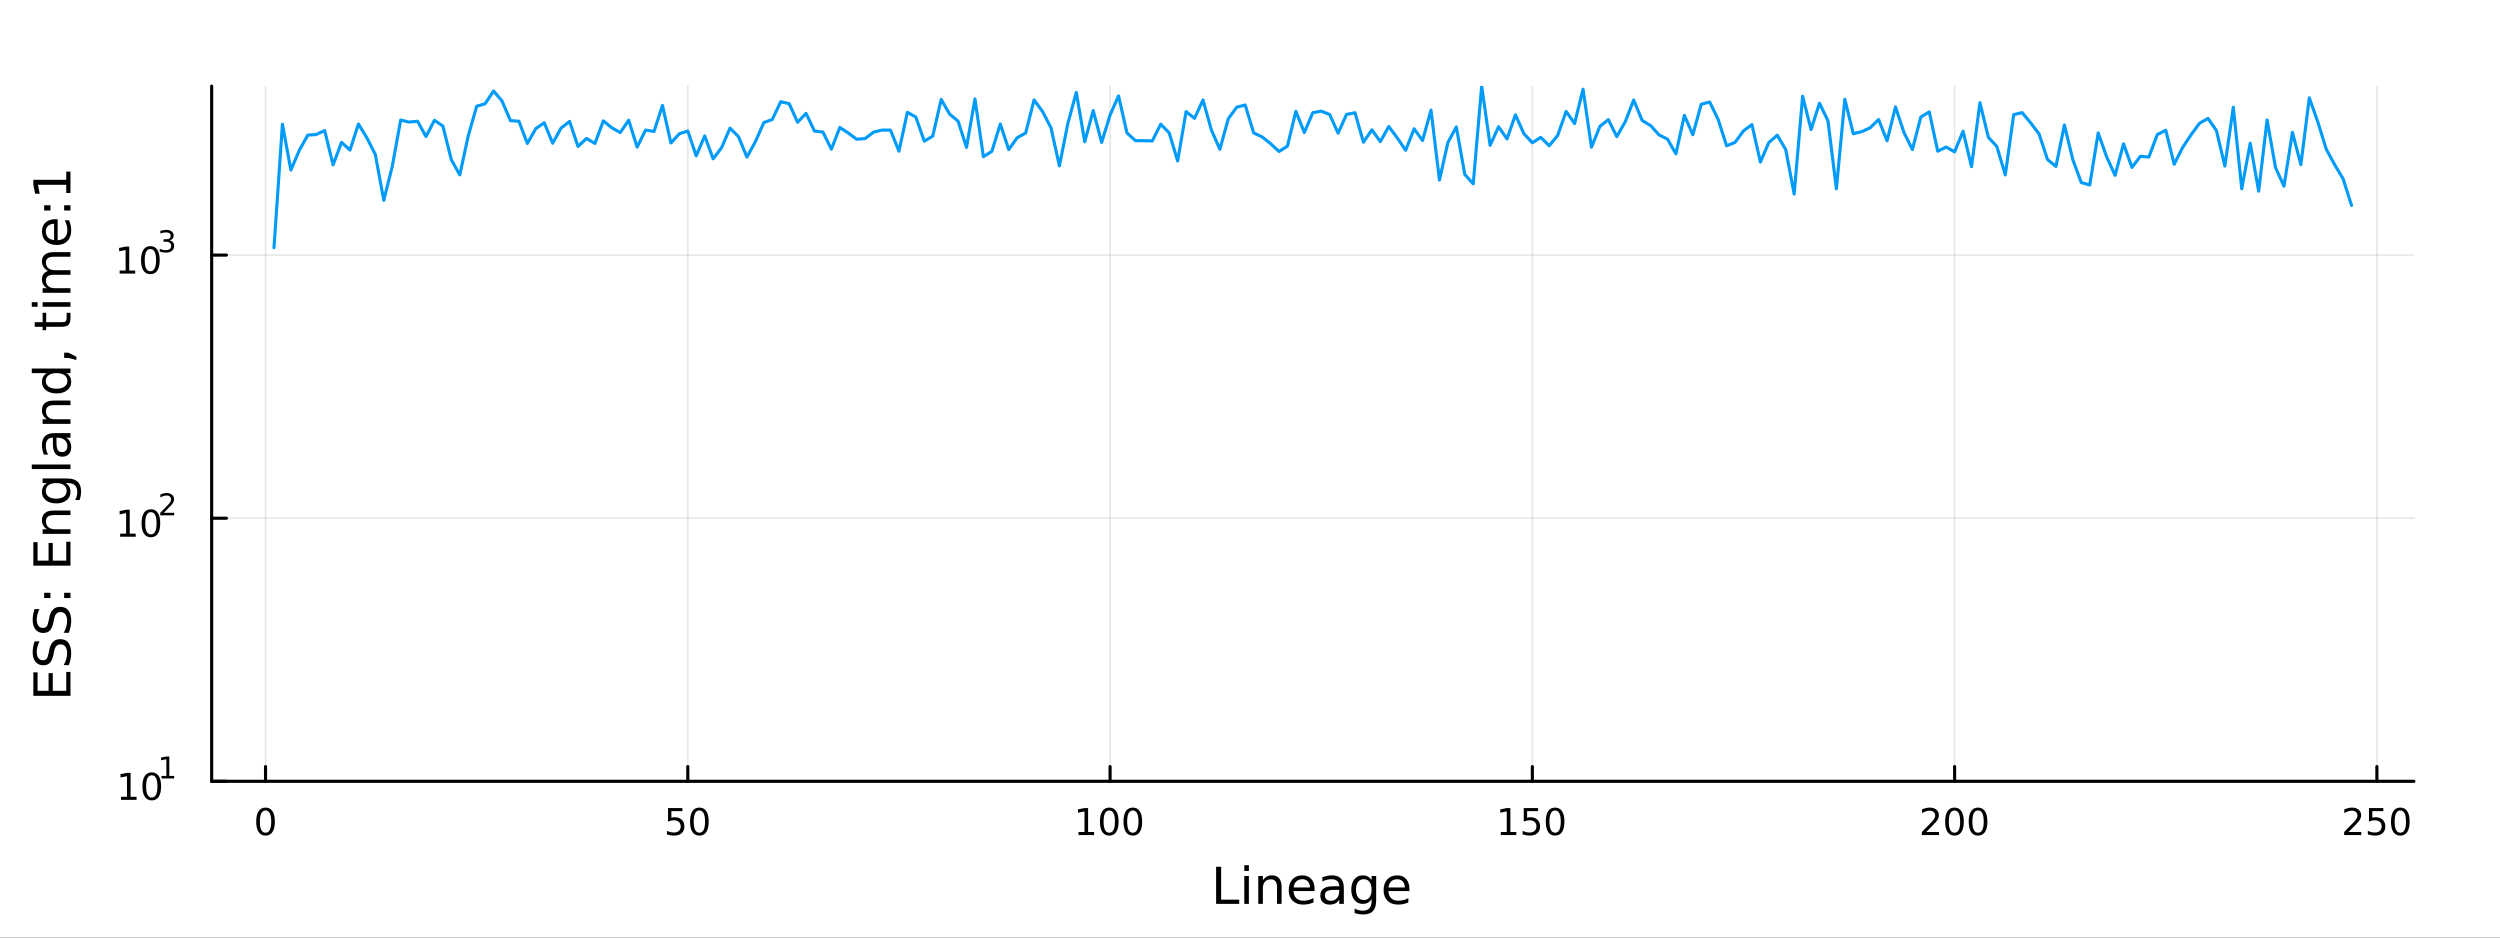 <?xml version="1.0" encoding="utf-8"?>
<svg xmlns="http://www.w3.org/2000/svg" xmlns:xlink="http://www.w3.org/1999/xlink" width="800" height="300" viewBox="0 0 3200 1200">
<rect x="0" y="0" width="3200" height="1200" fill="#333333" stroke="none"/>
<defs>
  <clipPath id="clip870">
    <rect x="0" y="0" width="3200" height="1200"/>
  </clipPath>
</defs>
<path clip-path="url(#clip870)" d="
M0 1200 L3200 1200 L3200 0 L0 0  Z
  " fill="#ffffff" fill-rule="evenodd" fill-opacity="1"/>
<defs>
  <clipPath id="clip871">
    <rect x="640" y="0" width="2241" height="1200"/>
  </clipPath>
</defs>
<path clip-path="url(#clip870)" d="
M270.918 1000.1 L3089.76 1000.1 L3089.76 110.236 L270.918 110.236  Z
  " fill="#ffffff" fill-rule="evenodd" fill-opacity="1"/>
<defs>
  <clipPath id="clip872">
    <rect x="270" y="110" width="2820" height="891"/>
  </clipPath>
</defs>
<polyline clip-path="url(#clip872)" style="stroke:#000000; stroke-linecap:round; stroke-linejoin:round; stroke-width:2; stroke-opacity:0.1; fill:none" points="
  339.886,1000.1 339.886,110.236 
  "/>
<polyline clip-path="url(#clip872)" style="stroke:#000000; stroke-linecap:round; stroke-linejoin:round; stroke-width:2; stroke-opacity:0.1; fill:none" points="
  880.392,1000.1 880.392,110.236 
  "/>
<polyline clip-path="url(#clip872)" style="stroke:#000000; stroke-linecap:round; stroke-linejoin:round; stroke-width:2; stroke-opacity:0.1; fill:none" points="
  1420.9,1000.1 1420.9,110.236 
  "/>
<polyline clip-path="url(#clip872)" style="stroke:#000000; stroke-linecap:round; stroke-linejoin:round; stroke-width:2; stroke-opacity:0.1; fill:none" points="
  1961.4,1000.1 1961.4,110.236 
  "/>
<polyline clip-path="url(#clip872)" style="stroke:#000000; stroke-linecap:round; stroke-linejoin:round; stroke-width:2; stroke-opacity:0.1; fill:none" points="
  2501.91,1000.1 2501.91,110.236 
  "/>
<polyline clip-path="url(#clip872)" style="stroke:#000000; stroke-linecap:round; stroke-linejoin:round; stroke-width:2; stroke-opacity:0.1; fill:none" points="
  3042.42,1000.1 3042.42,110.236 
  "/>
<polyline clip-path="url(#clip870)" style="stroke:#000000; stroke-linecap:round; stroke-linejoin:round; stroke-width:4; stroke-opacity:1; fill:none" points="
  270.918,1000.1 3089.76,1000.1 
  "/>
<polyline clip-path="url(#clip870)" style="stroke:#000000; stroke-linecap:round; stroke-linejoin:round; stroke-width:4; stroke-opacity:1; fill:none" points="
  339.886,1000.1 339.886,981.2 
  "/>
<polyline clip-path="url(#clip870)" style="stroke:#000000; stroke-linecap:round; stroke-linejoin:round; stroke-width:4; stroke-opacity:1; fill:none" points="
  880.392,1000.1 880.392,981.2 
  "/>
<polyline clip-path="url(#clip870)" style="stroke:#000000; stroke-linecap:round; stroke-linejoin:round; stroke-width:4; stroke-opacity:1; fill:none" points="
  1420.9,1000.1 1420.9,981.2 
  "/>
<polyline clip-path="url(#clip870)" style="stroke:#000000; stroke-linecap:round; stroke-linejoin:round; stroke-width:4; stroke-opacity:1; fill:none" points="
  1961.4,1000.1 1961.4,981.2 
  "/>
<polyline clip-path="url(#clip870)" style="stroke:#000000; stroke-linecap:round; stroke-linejoin:round; stroke-width:4; stroke-opacity:1; fill:none" points="
  2501.91,1000.1 2501.91,981.2 
  "/>
<polyline clip-path="url(#clip870)" style="stroke:#000000; stroke-linecap:round; stroke-linejoin:round; stroke-width:4; stroke-opacity:1; fill:none" points="
  3042.42,1000.1 3042.42,981.2 
  "/>
<path clip-path="url(#clip870)" d="M339.886 1037.42 Q336.275 1037.42 334.446 1040.98 Q332.641 1044.52 332.641 1051.65 Q332.641 1058.76 334.446 1062.32 Q336.275 1065.87 339.886 1065.87 Q343.52 1065.87 345.326 1062.32 Q347.155 1058.76 347.155 1051.65 Q347.155 1044.52 345.326 1040.98 Q343.52 1037.42 339.886 1037.42 M339.886 1033.71 Q345.696 1033.71 348.752 1038.32 Q351.831 1042.9 351.831 1051.65 Q351.831 1060.38 348.752 1064.99 Q345.696 1069.57 339.886 1069.57 Q334.076 1069.57 330.997 1064.99 Q327.942 1060.38 327.942 1051.65 Q327.942 1042.9 330.997 1038.32 Q334.076 1033.71 339.886 1033.71 Z" fill="#000000" fill-rule="evenodd" fill-opacity="1" /><path clip-path="url(#clip870)" d="M855.091 1034.34 L873.448 1034.34 L873.448 1038.27 L859.374 1038.27 L859.374 1046.75 Q860.392 1046.4 861.411 1046.24 Q862.429 1046.05 863.448 1046.05 Q869.235 1046.05 872.614 1049.22 Q875.994 1052.39 875.994 1057.81 Q875.994 1063.39 872.522 1066.49 Q869.05 1069.57 862.73 1069.57 Q860.554 1069.57 858.286 1069.2 Q856.04 1068.83 853.633 1068.09 L853.633 1063.39 Q855.716 1064.52 857.938 1065.08 Q860.161 1065.63 862.638 1065.63 Q866.642 1065.63 868.98 1063.53 Q871.318 1061.42 871.318 1057.81 Q871.318 1054.2 868.98 1052.09 Q866.642 1049.99 862.638 1049.99 Q860.763 1049.99 858.888 1050.4 Q857.036 1050.82 855.091 1051.7 L855.091 1034.34 Z" fill="#000000" fill-rule="evenodd" fill-opacity="1" /><path clip-path="url(#clip870)" d="M895.207 1037.42 Q891.596 1037.42 889.767 1040.98 Q887.961 1044.52 887.961 1051.65 Q887.961 1058.76 889.767 1062.32 Q891.596 1065.87 895.207 1065.87 Q898.841 1065.87 900.647 1062.32 Q902.475 1058.76 902.475 1051.65 Q902.475 1044.52 900.647 1040.98 Q898.841 1037.42 895.207 1037.42 M895.207 1033.71 Q901.017 1033.71 904.072 1038.32 Q907.151 1042.9 907.151 1051.65 Q907.151 1060.38 904.072 1064.99 Q901.017 1069.57 895.207 1069.57 Q889.397 1069.57 886.318 1064.99 Q883.262 1060.38 883.262 1051.65 Q883.262 1042.9 886.318 1038.32 Q889.397 1033.71 895.207 1033.71 Z" fill="#000000" fill-rule="evenodd" fill-opacity="1" /><path clip-path="url(#clip870)" d="M1380.5 1064.96 L1388.14 1064.96 L1388.14 1038.6 L1379.83 1040.26 L1379.83 1036 L1388.1 1034.34 L1392.77 1034.34 L1392.77 1064.96 L1400.41 1064.96 L1400.41 1068.9 L1380.5 1068.9 L1380.5 1064.96 Z" fill="#000000" fill-rule="evenodd" fill-opacity="1" /><path clip-path="url(#clip870)" d="M1419.86 1037.42 Q1416.25 1037.42 1414.42 1040.98 Q1412.61 1044.52 1412.61 1051.65 Q1412.61 1058.76 1414.42 1062.32 Q1416.25 1065.87 1419.86 1065.87 Q1423.49 1065.87 1425.3 1062.32 Q1427.12 1058.76 1427.12 1051.65 Q1427.12 1044.52 1425.3 1040.98 Q1423.49 1037.42 1419.86 1037.42 M1419.86 1033.71 Q1425.67 1033.71 1428.72 1038.32 Q1431.8 1042.9 1431.8 1051.65 Q1431.8 1060.38 1428.72 1064.99 Q1425.67 1069.57 1419.86 1069.57 Q1414.05 1069.57 1410.97 1064.99 Q1407.91 1060.38 1407.91 1051.65 Q1407.91 1042.9 1410.97 1038.32 Q1414.05 1033.71 1419.86 1033.71 Z" fill="#000000" fill-rule="evenodd" fill-opacity="1" /><path clip-path="url(#clip870)" d="M1450.02 1037.42 Q1446.41 1037.42 1444.58 1040.98 Q1442.77 1044.52 1442.77 1051.65 Q1442.77 1058.76 1444.58 1062.32 Q1446.41 1065.87 1450.02 1065.87 Q1453.65 1065.87 1455.46 1062.32 Q1457.29 1058.76 1457.29 1051.65 Q1457.29 1044.52 1455.46 1040.98 Q1453.65 1037.42 1450.02 1037.42 M1450.02 1033.71 Q1455.83 1033.71 1458.88 1038.32 Q1461.96 1042.9 1461.96 1051.65 Q1461.96 1060.38 1458.88 1064.99 Q1455.83 1069.57 1450.02 1069.57 Q1444.21 1069.57 1441.13 1064.99 Q1438.07 1060.38 1438.07 1051.65 Q1438.07 1042.9 1441.13 1038.32 Q1444.21 1033.71 1450.02 1033.71 Z" fill="#000000" fill-rule="evenodd" fill-opacity="1" /><path clip-path="url(#clip870)" d="M1921.01 1064.96 L1928.65 1064.96 L1928.65 1038.6 L1920.34 1040.26 L1920.34 1036 L1928.6 1034.34 L1933.28 1034.34 L1933.28 1064.96 L1940.92 1064.96 L1940.92 1068.9 L1921.01 1068.9 L1921.01 1064.96 Z" fill="#000000" fill-rule="evenodd" fill-opacity="1" /><path clip-path="url(#clip870)" d="M1950.41 1034.34 L1968.76 1034.34 L1968.76 1038.27 L1954.69 1038.27 L1954.69 1046.75 Q1955.71 1046.4 1956.73 1046.24 Q1957.75 1046.05 1958.76 1046.05 Q1964.55 1046.05 1967.93 1049.22 Q1971.31 1052.39 1971.31 1057.81 Q1971.31 1063.39 1967.84 1066.49 Q1964.37 1069.57 1958.05 1069.57 Q1955.87 1069.57 1953.6 1069.2 Q1951.36 1068.83 1948.95 1068.09 L1948.95 1063.39 Q1951.03 1064.52 1953.26 1065.08 Q1955.48 1065.63 1957.95 1065.63 Q1961.96 1065.63 1964.3 1063.53 Q1966.64 1061.42 1966.64 1057.81 Q1966.64 1054.2 1964.3 1052.09 Q1961.96 1049.99 1957.95 1049.99 Q1956.08 1049.99 1954.2 1050.4 Q1952.35 1050.82 1950.41 1051.7 L1950.41 1034.34 Z" fill="#000000" fill-rule="evenodd" fill-opacity="1" /><path clip-path="url(#clip870)" d="M1990.52 1037.42 Q1986.91 1037.42 1985.08 1040.98 Q1983.28 1044.52 1983.28 1051.65 Q1983.28 1058.76 1985.08 1062.32 Q1986.91 1065.87 1990.52 1065.87 Q1994.16 1065.87 1995.96 1062.32 Q1997.79 1058.76 1997.79 1051.65 Q1997.79 1044.52 1995.96 1040.98 Q1994.16 1037.42 1990.52 1037.42 M1990.52 1033.71 Q1996.33 1033.71 1999.39 1038.32 Q2002.47 1042.9 2002.47 1051.65 Q2002.47 1060.38 1999.39 1064.99 Q1996.33 1069.57 1990.52 1069.57 Q1984.71 1069.57 1981.64 1064.99 Q1978.58 1060.38 1978.58 1051.65 Q1978.58 1042.9 1981.64 1038.32 Q1984.71 1033.71 1990.52 1033.71 Z" fill="#000000" fill-rule="evenodd" fill-opacity="1" /><path clip-path="url(#clip870)" d="M2465.6 1064.96 L2481.92 1064.96 L2481.92 1068.9 L2459.98 1068.9 L2459.98 1064.96 Q2462.64 1062.21 2467.22 1057.58 Q2471.83 1052.93 2473.01 1051.58 Q2475.25 1049.06 2476.13 1047.32 Q2477.04 1045.56 2477.04 1043.87 Q2477.04 1041.12 2475.09 1039.38 Q2473.17 1037.65 2470.07 1037.65 Q2467.87 1037.65 2465.42 1038.41 Q2462.99 1039.18 2460.21 1040.73 L2460.21 1036 Q2463.03 1034.87 2465.49 1034.29 Q2467.94 1033.71 2469.98 1033.71 Q2475.35 1033.71 2478.54 1036.4 Q2481.74 1039.08 2481.74 1043.57 Q2481.74 1045.7 2480.93 1047.62 Q2480.14 1049.52 2478.03 1052.12 Q2477.45 1052.79 2474.35 1056 Q2471.25 1059.2 2465.6 1064.96 Z" fill="#000000" fill-rule="evenodd" fill-opacity="1" /><path clip-path="url(#clip870)" d="M2501.74 1037.42 Q2498.12 1037.42 2496.3 1040.98 Q2494.49 1044.52 2494.49 1051.65 Q2494.49 1058.76 2496.3 1062.32 Q2498.12 1065.87 2501.74 1065.87 Q2505.37 1065.87 2507.18 1062.32 Q2509 1058.76 2509 1051.65 Q2509 1044.52 2507.18 1040.98 Q2505.37 1037.42 2501.74 1037.42 M2501.74 1033.71 Q2507.55 1033.71 2510.6 1038.32 Q2513.68 1042.9 2513.68 1051.65 Q2513.68 1060.38 2510.6 1064.99 Q2507.55 1069.57 2501.74 1069.57 Q2495.93 1069.57 2492.85 1064.99 Q2489.79 1060.38 2489.79 1051.65 Q2489.79 1042.9 2492.85 1038.32 Q2495.93 1033.71 2501.74 1033.71 Z" fill="#000000" fill-rule="evenodd" fill-opacity="1" /><path clip-path="url(#clip870)" d="M2531.9 1037.42 Q2528.29 1037.42 2526.46 1040.98 Q2524.65 1044.52 2524.65 1051.65 Q2524.65 1058.76 2526.46 1062.32 Q2528.29 1065.87 2531.9 1065.87 Q2535.53 1065.87 2537.34 1062.32 Q2539.17 1058.76 2539.17 1051.65 Q2539.17 1044.52 2537.34 1040.98 Q2535.53 1037.42 2531.9 1037.42 M2531.9 1033.71 Q2537.71 1033.71 2540.76 1038.32 Q2543.84 1042.9 2543.84 1051.65 Q2543.84 1060.38 2540.76 1064.99 Q2537.71 1069.57 2531.9 1069.57 Q2526.09 1069.57 2523.01 1064.99 Q2519.95 1060.38 2519.95 1051.65 Q2519.95 1042.9 2523.01 1038.32 Q2526.09 1033.71 2531.9 1033.71 Z" fill="#000000" fill-rule="evenodd" fill-opacity="1" /><path clip-path="url(#clip870)" d="M3006.11 1064.96 L3022.43 1064.96 L3022.43 1068.9 L3000.48 1068.9 L3000.48 1064.96 Q3003.14 1062.21 3007.73 1057.58 Q3012.33 1052.93 3013.52 1051.58 Q3015.76 1049.06 3016.64 1047.32 Q3017.54 1045.56 3017.54 1043.87 Q3017.54 1041.12 3015.6 1039.38 Q3013.68 1037.65 3010.58 1037.65 Q3008.38 1037.65 3005.92 1038.41 Q3003.49 1039.18 3000.71 1040.73 L3000.71 1036 Q3003.54 1034.87 3005.99 1034.29 Q3008.45 1033.71 3010.48 1033.71 Q3015.85 1033.71 3019.05 1036.4 Q3022.24 1039.08 3022.24 1043.57 Q3022.24 1045.7 3021.43 1047.62 Q3020.64 1049.52 3018.54 1052.12 Q3017.96 1052.79 3014.86 1056 Q3011.76 1059.2 3006.11 1064.96 Z" fill="#000000" fill-rule="evenodd" fill-opacity="1" /><path clip-path="url(#clip870)" d="M3032.29 1034.34 L3050.64 1034.34 L3050.64 1038.27 L3036.57 1038.27 L3036.57 1046.75 Q3037.59 1046.4 3038.61 1046.24 Q3039.63 1046.05 3040.64 1046.05 Q3046.43 1046.05 3049.81 1049.22 Q3053.19 1052.39 3053.19 1057.81 Q3053.19 1063.39 3049.72 1066.49 Q3046.25 1069.57 3039.93 1069.57 Q3037.75 1069.57 3035.48 1069.2 Q3033.24 1068.83 3030.83 1068.09 L3030.83 1063.39 Q3032.91 1064.52 3035.14 1065.08 Q3037.36 1065.63 3039.83 1065.63 Q3043.84 1065.63 3046.18 1063.53 Q3048.51 1061.42 3048.51 1057.81 Q3048.51 1054.2 3046.18 1052.09 Q3043.84 1049.99 3039.83 1049.99 Q3037.96 1049.99 3036.08 1050.4 Q3034.23 1050.82 3032.29 1051.7 L3032.29 1034.34 Z" fill="#000000" fill-rule="evenodd" fill-opacity="1" /><path clip-path="url(#clip870)" d="M3072.4 1037.42 Q3068.79 1037.42 3066.96 1040.98 Q3065.16 1044.52 3065.16 1051.65 Q3065.16 1058.76 3066.96 1062.32 Q3068.79 1065.87 3072.4 1065.87 Q3076.04 1065.87 3077.84 1062.32 Q3079.67 1058.76 3079.67 1051.65 Q3079.67 1044.52 3077.84 1040.98 Q3076.04 1037.42 3072.4 1037.42 M3072.4 1033.71 Q3078.21 1033.71 3081.27 1038.32 Q3084.35 1042.9 3084.35 1051.65 Q3084.35 1060.38 3081.27 1064.99 Q3078.21 1069.57 3072.4 1069.57 Q3066.59 1069.57 3063.51 1064.99 Q3060.46 1060.38 3060.46 1051.65 Q3060.46 1042.9 3063.51 1038.32 Q3066.59 1033.71 3072.4 1033.71 Z" fill="#000000" fill-rule="evenodd" fill-opacity="1" /><path clip-path="url(#clip870)" d="M1556.64 1109.44 L1563.07 1109.44 L1563.07 1151.55 L1586.21 1151.55 L1586.21 1156.96 L1556.64 1156.96 L1556.64 1109.44 Z" fill="#000000" fill-rule="evenodd" fill-opacity="1" /><path clip-path="url(#clip870)" d="M1592.7 1121.31 L1598.56 1121.31 L1598.56 1156.96 L1592.7 1156.96 L1592.7 1121.31 M1592.7 1107.44 L1598.56 1107.44 L1598.56 1114.85 L1592.7 1114.85 L1592.7 1107.44 Z" fill="#000000" fill-rule="evenodd" fill-opacity="1" /><path clip-path="url(#clip870)" d="M1640.44 1135.45 L1640.44 1156.96 L1634.59 1156.96 L1634.59 1135.64 Q1634.59 1130.58 1632.61 1128.06 Q1630.64 1125.55 1626.69 1125.55 Q1621.95 1125.55 1619.21 1128.57 Q1616.48 1131.59 1616.48 1136.81 L1616.48 1156.96 L1610.59 1156.96 L1610.59 1121.31 L1616.48 1121.31 L1616.48 1126.85 Q1618.58 1123.64 1621.41 1122.05 Q1624.27 1120.45 1628 1120.45 Q1634.14 1120.45 1637.29 1124.27 Q1640.44 1128.06 1640.44 1135.45 Z" fill="#000000" fill-rule="evenodd" fill-opacity="1" /><path clip-path="url(#clip870)" d="M1682.62 1137.67 L1682.62 1140.54 L1655.69 1140.54 Q1656.07 1146.59 1659.32 1149.77 Q1662.6 1152.92 1668.42 1152.92 Q1671.79 1152.92 1674.95 1152.09 Q1678.13 1151.26 1681.25 1149.61 L1681.25 1155.15 Q1678.1 1156.48 1674.79 1157.18 Q1671.48 1157.88 1668.07 1157.88 Q1659.54 1157.88 1654.54 1152.92 Q1649.58 1147.95 1649.58 1139.49 Q1649.58 1130.74 1654.29 1125.61 Q1659.03 1120.45 1667.05 1120.45 Q1674.25 1120.45 1678.42 1125.1 Q1682.62 1129.72 1682.62 1137.67 M1676.76 1135.95 Q1676.7 1131.15 1674.05 1128.28 Q1671.44 1125.42 1667.12 1125.42 Q1662.21 1125.42 1659.25 1128.19 Q1656.33 1130.96 1655.88 1135.99 L1676.76 1135.95 Z" fill="#000000" fill-rule="evenodd" fill-opacity="1" /><path clip-path="url(#clip870)" d="M1708.43 1139.04 Q1701.33 1139.04 1698.59 1140.67 Q1695.86 1142.29 1695.86 1146.2 Q1695.86 1149.32 1697.89 1151.17 Q1699.96 1152.98 1703.5 1152.98 Q1708.37 1152.98 1711.29 1149.55 Q1714.25 1146.08 1714.25 1140.35 L1714.25 1139.04 L1708.43 1139.04 M1720.11 1136.62 L1720.11 1156.96 L1714.25 1156.96 L1714.25 1151.55 Q1712.25 1154.8 1709.26 1156.36 Q1706.27 1157.88 1701.94 1157.88 Q1696.46 1157.88 1693.22 1154.83 Q1690 1151.74 1690 1146.59 Q1690 1140.57 1694.01 1137.51 Q1698.05 1134.46 1706.04 1134.46 L1714.25 1134.46 L1714.25 1133.89 Q1714.25 1129.84 1711.58 1127.65 Q1708.94 1125.42 1704.13 1125.42 Q1701.08 1125.42 1698.18 1126.15 Q1695.28 1126.88 1692.61 1128.35 L1692.61 1122.94 Q1695.83 1121.7 1698.85 1121.09 Q1701.87 1120.45 1704.74 1120.45 Q1712.47 1120.45 1716.29 1124.46 Q1720.11 1128.48 1720.11 1136.62 Z" fill="#000000" fill-rule="evenodd" fill-opacity="1" /><path clip-path="url(#clip870)" d="M1755.63 1138.72 Q1755.63 1132.36 1752.99 1128.86 Q1750.38 1125.36 1745.64 1125.36 Q1740.93 1125.36 1738.28 1128.86 Q1735.67 1132.36 1735.67 1138.72 Q1735.67 1145.06 1738.28 1148.56 Q1740.93 1152.06 1745.64 1152.06 Q1750.38 1152.06 1752.99 1148.56 Q1755.63 1145.06 1755.63 1138.72 M1761.49 1152.54 Q1761.49 1161.64 1757.45 1166.06 Q1753.4 1170.52 1745.06 1170.52 Q1741.98 1170.52 1739.24 1170.04 Q1736.5 1169.6 1733.92 1168.64 L1733.92 1162.95 Q1736.5 1164.35 1739.02 1165.01 Q1741.53 1165.68 1744.14 1165.68 Q1749.9 1165.68 1752.77 1162.66 Q1755.63 1159.67 1755.63 1153.59 L1755.63 1150.69 Q1753.82 1153.84 1750.98 1155.4 Q1748.15 1156.96 1744.2 1156.96 Q1737.65 1156.96 1733.64 1151.96 Q1729.63 1146.97 1729.63 1138.72 Q1729.63 1130.45 1733.64 1125.45 Q1737.65 1120.45 1744.2 1120.45 Q1748.15 1120.45 1750.98 1122.01 Q1753.82 1123.57 1755.63 1126.72 L1755.63 1121.31 L1761.49 1121.31 L1761.49 1152.54 Z" fill="#000000" fill-rule="evenodd" fill-opacity="1" /><path clip-path="url(#clip870)" d="M1804.04 1137.67 L1804.04 1140.54 L1777.12 1140.54 Q1777.5 1146.59 1780.74 1149.77 Q1784.02 1152.92 1789.85 1152.92 Q1793.22 1152.92 1796.37 1152.09 Q1799.55 1151.26 1802.67 1149.61 L1802.67 1155.15 Q1799.52 1156.48 1796.21 1157.18 Q1792.9 1157.88 1789.5 1157.88 Q1780.97 1157.88 1775.97 1152.92 Q1771 1147.95 1771 1139.49 Q1771 1130.74 1775.71 1125.61 Q1780.46 1120.45 1788.48 1120.45 Q1795.67 1120.45 1799.84 1125.1 Q1804.04 1129.72 1804.04 1137.67 M1798.19 1135.95 Q1798.12 1131.15 1795.48 1128.28 Q1792.87 1125.42 1788.54 1125.42 Q1783.64 1125.42 1780.68 1128.19 Q1777.75 1130.96 1777.31 1135.99 L1798.19 1135.95 Z" fill="#000000" fill-rule="evenodd" fill-opacity="1" /><polyline clip-path="url(#clip872)" style="stroke:#000000; stroke-linecap:round; stroke-linejoin:round; stroke-width:2; stroke-opacity:0.1; fill:none" points="
  270.918,1000.1 3089.76,1000.1 
  "/>
<polyline clip-path="url(#clip872)" style="stroke:#000000; stroke-linecap:round; stroke-linejoin:round; stroke-width:2; stroke-opacity:0.1; fill:none" points="
  270.918,663.307 3089.76,663.307 
  "/>
<polyline clip-path="url(#clip872)" style="stroke:#000000; stroke-linecap:round; stroke-linejoin:round; stroke-width:2; stroke-opacity:0.1; fill:none" points="
  270.918,326.517 3089.76,326.517 
  "/>
<polyline clip-path="url(#clip870)" style="stroke:#000000; stroke-linecap:round; stroke-linejoin:round; stroke-width:4; stroke-opacity:1; fill:none" points="
  270.918,1000.1 270.918,110.236 
  "/>
<polyline clip-path="url(#clip870)" style="stroke:#000000; stroke-linecap:round; stroke-linejoin:round; stroke-width:4; stroke-opacity:1; fill:none" points="
  270.918,1000.1 289.815,1000.1 
  "/>
<polyline clip-path="url(#clip870)" style="stroke:#000000; stroke-linecap:round; stroke-linejoin:round; stroke-width:4; stroke-opacity:1; fill:none" points="
  270.918,663.307 289.815,663.307 
  "/>
<polyline clip-path="url(#clip870)" style="stroke:#000000; stroke-linecap:round; stroke-linejoin:round; stroke-width:4; stroke-opacity:1; fill:none" points="
  270.918,326.517 289.815,326.517 
  "/>
<path clip-path="url(#clip870)" d="M154.902 1019.89 L162.54 1019.89 L162.54 993.525 L154.23 995.191 L154.23 990.932 L162.494 989.265 L167.17 989.265 L167.17 1019.89 L174.809 1019.89 L174.809 1023.83 L154.902 1023.83 L154.902 1019.89 Z" fill="#000000" fill-rule="evenodd" fill-opacity="1" /><path clip-path="url(#clip870)" d="M194.253 992.344 Q190.642 992.344 188.813 995.909 Q187.008 999.45 187.008 1006.58 Q187.008 1013.69 188.813 1017.25 Q190.642 1020.79 194.253 1020.79 Q197.887 1020.79 199.693 1017.25 Q201.522 1013.69 201.522 1006.58 Q201.522 999.45 199.693 995.909 Q197.887 992.344 194.253 992.344 M194.253 988.64 Q200.063 988.64 203.119 993.247 Q206.198 997.83 206.198 1006.58 Q206.198 1015.31 203.119 1019.91 Q200.063 1024.5 194.253 1024.5 Q188.443 1024.5 185.364 1019.91 Q182.309 1015.31 182.309 1006.58 Q182.309 997.83 185.364 993.247 Q188.443 988.64 194.253 988.64 Z" fill="#000000" fill-rule="evenodd" fill-opacity="1" /><path clip-path="url(#clip870)" d="M206.743 993.218 L212.95 993.218 L212.95 971.796 L206.198 973.15 L206.198 969.689 L212.912 968.335 L216.711 968.335 L216.711 993.218 L222.918 993.218 L222.918 996.415 L206.743 996.415 L206.743 993.218 Z" fill="#000000" fill-rule="evenodd" fill-opacity="1" /><path clip-path="url(#clip870)" d="M153.792 683.1 L161.431 683.1 L161.431 656.734 L153.121 658.401 L153.121 654.142 L161.384 652.475 L166.06 652.475 L166.06 683.1 L173.699 683.1 L173.699 687.035 L153.792 687.035 L153.792 683.1 Z" fill="#000000" fill-rule="evenodd" fill-opacity="1" /><path clip-path="url(#clip870)" d="M193.143 655.554 Q189.532 655.554 187.704 659.118 Q185.898 662.66 185.898 669.79 Q185.898 676.896 187.704 680.461 Q189.532 684.003 193.143 684.003 Q196.778 684.003 198.583 680.461 Q200.412 676.896 200.412 669.79 Q200.412 662.66 198.583 659.118 Q196.778 655.554 193.143 655.554 M193.143 651.85 Q198.954 651.85 202.009 656.456 Q205.088 661.04 205.088 669.79 Q205.088 678.517 202.009 683.123 Q198.954 687.706 193.143 687.706 Q187.333 687.706 184.255 683.123 Q181.199 678.517 181.199 669.79 Q181.199 661.04 184.255 656.456 Q187.333 651.85 193.143 651.85 Z" fill="#000000" fill-rule="evenodd" fill-opacity="1" /><path clip-path="url(#clip870)" d="M209.658 656.427 L222.918 656.427 L222.918 659.625 L205.088 659.625 L205.088 656.427 Q207.251 654.189 210.975 650.428 Q214.717 646.647 215.677 645.556 Q217.501 643.506 218.216 642.096 Q218.949 640.666 218.949 639.293 Q218.949 637.055 217.369 635.645 Q215.808 634.234 213.288 634.234 Q211.501 634.234 209.508 634.855 Q207.533 635.475 205.276 636.736 L205.276 632.899 Q207.57 631.977 209.564 631.507 Q211.558 631.037 213.213 631.037 Q217.576 631.037 220.172 633.218 Q222.767 635.4 222.767 639.049 Q222.767 640.779 222.109 642.34 Q221.469 643.882 219.758 645.989 Q219.288 646.534 216.767 649.149 Q214.247 651.744 209.658 656.427 Z" fill="#000000" fill-rule="evenodd" fill-opacity="1" /><path clip-path="url(#clip870)" d="M153.134 346.31 L160.772 346.31 L160.772 319.944 L152.462 321.611 L152.462 317.351 L160.726 315.685 L165.402 315.685 L165.402 346.31 L173.041 346.31 L173.041 350.245 L153.134 350.245 L153.134 346.31 Z" fill="#000000" fill-rule="evenodd" fill-opacity="1" /><path clip-path="url(#clip870)" d="M192.485 318.763 Q188.874 318.763 187.045 322.328 Q185.24 325.87 185.24 332.999 Q185.24 340.106 187.045 343.671 Q188.874 347.212 192.485 347.212 Q196.119 347.212 197.925 343.671 Q199.754 340.106 199.754 332.999 Q199.754 325.87 197.925 322.328 Q196.119 318.763 192.485 318.763 M192.485 315.06 Q198.295 315.06 201.351 319.666 Q204.43 324.249 204.43 332.999 Q204.43 341.726 201.351 346.333 Q198.295 350.916 192.485 350.916 Q186.675 350.916 183.596 346.333 Q180.541 341.726 180.541 332.999 Q180.541 324.249 183.596 319.666 Q186.675 315.06 192.485 315.06 Z" fill="#000000" fill-rule="evenodd" fill-opacity="1" /><path clip-path="url(#clip870)" d="M217.125 307.694 Q219.852 308.277 221.375 310.12 Q222.918 311.963 222.918 314.672 Q222.918 318.828 220.059 321.104 Q217.2 323.38 211.934 323.38 Q210.166 323.38 208.285 323.022 Q206.423 322.684 204.43 321.988 L204.43 318.32 Q206.009 319.242 207.89 319.712 Q209.771 320.182 211.821 320.182 Q215.395 320.182 217.256 318.772 Q219.137 317.361 219.137 314.672 Q219.137 312.189 217.388 310.797 Q215.658 309.387 212.555 309.387 L209.282 309.387 L209.282 306.265 L212.705 306.265 Q215.507 306.265 216.993 305.155 Q218.479 304.027 218.479 301.92 Q218.479 299.757 216.937 298.61 Q215.413 297.444 212.555 297.444 Q210.994 297.444 209.207 297.782 Q207.42 298.121 205.276 298.836 L205.276 295.45 Q207.439 294.848 209.32 294.547 Q211.219 294.246 212.893 294.246 Q217.219 294.246 219.739 296.221 Q222.259 298.177 222.259 301.525 Q222.259 303.857 220.924 305.475 Q219.589 307.073 217.125 307.694 Z" fill="#000000" fill-rule="evenodd" fill-opacity="1" /><path clip-path="url(#clip870)" d="M42.686 890.656 L42.686 860.609 L48.097 860.609 L48.097 884.226 L62.165 884.226 L62.165 861.596 L67.576 861.596 L67.576 884.226 L84.795 884.226 L84.795 860.037 L90.206 860.037 L90.206 890.656 L42.686 890.656 Z" fill="#000000" fill-rule="evenodd" fill-opacity="1" /><path clip-path="url(#clip870)" d="M44.246 820.983 L50.516 820.983 Q48.766 824.643 47.906 827.89 Q47.047 831.136 47.047 834.16 Q47.047 839.412 49.084 842.276 Q51.121 845.109 54.877 845.109 Q58.028 845.109 59.651 843.231 Q61.242 841.321 62.229 836.038 L63.025 832.155 Q64.393 824.962 67.863 821.556 Q71.3 818.118 77.093 818.118 Q84 818.118 87.564 822.765 Q91.129 827.38 91.129 836.324 Q91.129 839.698 90.365 843.518 Q89.602 847.305 88.106 851.379 L81.485 851.379 Q83.681 847.464 84.795 843.709 Q85.909 839.953 85.909 836.324 Q85.909 830.818 83.745 827.826 Q81.581 824.834 77.57 824.834 Q74.069 824.834 72.096 826.999 Q70.123 829.131 69.136 834.033 L68.372 837.948 Q66.94 845.141 63.884 848.356 Q60.828 851.57 55.386 851.57 Q49.084 851.57 45.455 847.146 Q41.827 842.69 41.827 834.892 Q41.827 831.55 42.432 828.081 Q43.036 824.611 44.246 820.983 Z" fill="#000000" fill-rule="evenodd" fill-opacity="1" /><path clip-path="url(#clip870)" d="M44.246 779.606 L50.516 779.606 Q48.766 783.266 47.906 786.513 Q47.047 789.759 47.047 792.783 Q47.047 798.035 49.084 800.899 Q51.121 803.732 54.877 803.732 Q58.028 803.732 59.651 801.854 Q61.242 799.944 62.229 794.661 L63.025 790.778 Q64.393 783.584 67.863 780.179 Q71.3 776.741 77.093 776.741 Q84 776.741 87.564 781.388 Q91.129 786.003 91.129 794.947 Q91.129 798.321 90.365 802.14 Q89.602 805.928 88.106 810.002 L81.485 810.002 Q83.681 806.087 84.795 802.331 Q85.909 798.576 85.909 794.947 Q85.909 789.441 83.745 786.449 Q81.581 783.457 77.57 783.457 Q74.069 783.457 72.096 785.621 Q70.123 787.754 69.136 792.656 L68.372 796.57 Q66.94 803.764 63.884 806.978 Q60.828 810.193 55.386 810.193 Q49.084 810.193 45.455 805.769 Q41.827 801.313 41.827 793.515 Q41.827 790.173 42.432 786.704 Q43.036 783.234 44.246 779.606 Z" fill="#000000" fill-rule="evenodd" fill-opacity="1" /><path clip-path="url(#clip870)" d="M82.122 765.474 L82.122 758.758 L90.206 758.758 L90.206 765.474 L82.122 765.474 M56.5 765.474 L56.5 758.758 L64.584 758.758 L64.584 765.474 L56.5 765.474 Z" fill="#000000" fill-rule="evenodd" fill-opacity="1" /><path clip-path="url(#clip870)" d="M42.686 724.033 L42.686 693.987 L48.097 693.987 L48.097 717.604 L62.165 717.604 L62.165 694.974 L67.576 694.974 L67.576 717.604 L84.795 717.604 L84.795 693.414 L90.206 693.414 L90.206 724.033 L42.686 724.033 Z" fill="#000000" fill-rule="evenodd" fill-opacity="1" /><path clip-path="url(#clip870)" d="M68.69 653.469 L90.206 653.469 L90.206 659.326 L68.881 659.326 Q63.82 659.326 61.306 661.299 Q58.791 663.273 58.791 667.219 Q58.791 671.962 61.815 674.699 Q64.839 677.436 70.059 677.436 L90.206 677.436 L90.206 683.325 L54.558 683.325 L54.558 677.436 L60.096 677.436 Q56.882 675.336 55.29 672.503 Q53.699 669.638 53.699 665.914 Q53.699 659.771 57.518 656.62 Q61.306 653.469 68.69 653.469 Z" fill="#000000" fill-rule="evenodd" fill-opacity="1" /><path clip-path="url(#clip870)" d="M71.969 618.331 Q65.603 618.331 62.102 620.972 Q58.601 623.582 58.601 628.325 Q58.601 633.035 62.102 635.677 Q65.603 638.287 71.969 638.287 Q78.302 638.287 81.804 635.677 Q85.305 633.035 85.305 628.325 Q85.305 623.582 81.804 620.972 Q78.302 618.331 71.969 618.331 M85.782 612.474 Q94.885 612.474 99.309 616.516 Q103.765 620.559 103.765 628.898 Q103.765 631.985 103.288 634.722 Q102.842 637.46 101.887 640.038 L96.19 640.038 Q97.591 637.46 98.259 634.945 Q98.927 632.431 98.927 629.821 Q98.927 624.06 95.904 621.195 Q92.912 618.331 86.832 618.331 L83.936 618.331 Q87.087 620.145 88.647 622.978 Q90.206 625.81 90.206 629.757 Q90.206 636.314 85.209 640.324 Q80.212 644.335 71.969 644.335 Q63.693 644.335 58.696 640.324 Q53.699 636.314 53.699 629.757 Q53.699 625.81 55.259 622.978 Q56.818 620.145 59.969 618.331 L54.558 618.331 L54.558 612.474 L85.782 612.474 Z" fill="#000000" fill-rule="evenodd" fill-opacity="1" /><path clip-path="url(#clip870)" d="M40.681 600.411 L40.681 594.555 L90.206 594.555 L90.206 600.411 L40.681 600.411 Z" fill="#000000" fill-rule="evenodd" fill-opacity="1" /><path clip-path="url(#clip870)" d="M72.287 566.1 Q72.287 573.198 73.91 575.935 Q75.533 578.672 79.448 578.672 Q82.567 578.672 84.413 576.635 Q86.228 574.566 86.228 571.033 Q86.228 566.164 82.79 563.236 Q79.321 560.275 73.592 560.275 L72.287 560.275 L72.287 566.1 M69.868 554.419 L90.206 554.419 L90.206 560.275 L84.795 560.275 Q88.042 562.281 89.602 565.273 Q91.129 568.264 91.129 572.593 Q91.129 578.068 88.074 581.314 Q84.986 584.529 79.83 584.529 Q73.815 584.529 70.759 580.518 Q67.704 576.476 67.704 568.487 L67.704 560.275 L67.131 560.275 Q63.088 560.275 60.892 562.949 Q58.664 565.591 58.664 570.397 Q58.664 573.452 59.396 576.349 Q60.128 579.245 61.592 581.919 L56.182 581.919 Q54.94 578.704 54.336 575.68 Q53.699 572.657 53.699 569.792 Q53.699 562.058 57.709 558.238 Q61.72 554.419 69.868 554.419 Z" fill="#000000" fill-rule="evenodd" fill-opacity="1" /><path clip-path="url(#clip870)" d="M68.69 512.724 L90.206 512.724 L90.206 518.58 L68.881 518.58 Q63.82 518.58 61.306 520.553 Q58.791 522.527 58.791 526.474 Q58.791 531.216 61.815 533.953 Q64.839 536.691 70.059 536.691 L90.206 536.691 L90.206 542.579 L54.558 542.579 L54.558 536.691 L60.096 536.691 Q56.882 534.59 55.29 531.757 Q53.699 528.893 53.699 525.169 Q53.699 519.026 57.518 515.875 Q61.306 512.724 68.69 512.724 Z" fill="#000000" fill-rule="evenodd" fill-opacity="1" /><path clip-path="url(#clip870)" d="M59.969 477.585 L40.681 477.585 L40.681 471.728 L90.206 471.728 L90.206 477.585 L84.859 477.585 Q88.042 479.431 89.602 482.264 Q91.129 485.065 91.129 489.011 Q91.129 495.473 85.973 499.547 Q80.817 503.589 72.414 503.589 Q64.011 503.589 58.855 499.547 Q53.699 495.473 53.699 489.011 Q53.699 485.065 55.259 482.264 Q56.786 479.431 59.969 477.585 M72.414 497.541 Q78.875 497.541 82.567 494.9 Q86.228 492.226 86.228 487.579 Q86.228 482.932 82.567 480.259 Q78.875 477.585 72.414 477.585 Q65.953 477.585 62.293 480.259 Q58.601 482.932 58.601 487.579 Q58.601 492.226 62.293 494.9 Q65.953 497.541 72.414 497.541 Z" fill="#000000" fill-rule="evenodd" fill-opacity="1" /><path clip-path="url(#clip870)" d="M82.122 458.17 L82.122 451.454 L87.596 451.454 L97.781 456.674 L97.781 460.779 L87.596 458.17 L82.122 458.17 Z" fill="#000000" fill-rule="evenodd" fill-opacity="1" /><path clip-path="url(#clip870)" d="M44.437 412.432 L54.558 412.432 L54.558 400.369 L59.11 400.369 L59.11 412.432 L78.462 412.432 Q82.822 412.432 84.063 411.254 Q85.305 410.045 85.305 406.384 L85.305 400.369 L90.206 400.369 L90.206 406.384 Q90.206 413.164 87.692 415.742 Q85.145 418.32 78.462 418.32 L59.11 418.32 L59.11 422.617 L54.558 422.617 L54.558 418.32 L44.437 418.32 L44.437 412.432 Z" fill="#000000" fill-rule="evenodd" fill-opacity="1" /><path clip-path="url(#clip870)" d="M54.558 392.666 L54.558 386.81 L90.206 386.81 L90.206 392.666 L54.558 392.666 M40.681 392.666 L40.681 386.81 L48.097 386.81 L48.097 392.666 L40.681 392.666 Z" fill="#000000" fill-rule="evenodd" fill-opacity="1" /><path clip-path="url(#clip870)" d="M61.401 346.801 Q57.455 344.605 55.577 341.55 Q53.699 338.494 53.699 334.357 Q53.699 328.787 57.614 325.763 Q61.497 322.739 68.69 322.739 L90.206 322.739 L90.206 328.627 L68.881 328.627 Q63.757 328.627 61.274 330.442 Q58.791 332.256 58.791 335.98 Q58.791 340.531 61.815 343.173 Q64.839 345.815 70.059 345.815 L90.206 345.815 L90.206 351.703 L68.881 351.703 Q63.725 351.703 61.274 353.517 Q58.791 355.332 58.791 359.119 Q58.791 363.607 61.847 366.249 Q64.871 368.89 70.059 368.89 L90.206 368.89 L90.206 374.779 L54.558 374.779 L54.558 368.89 L60.096 368.89 Q56.818 366.885 55.259 364.084 Q53.699 361.283 53.699 357.432 Q53.699 353.549 55.672 350.844 Q57.646 348.106 61.401 346.801 Z" fill="#000000" fill-rule="evenodd" fill-opacity="1" /><path clip-path="url(#clip870)" d="M70.918 280.566 L73.783 280.566 L73.783 307.493 Q79.83 307.111 83.013 303.865 Q86.164 300.586 86.164 294.762 Q86.164 291.388 85.337 288.237 Q84.509 285.054 82.854 281.935 L88.392 281.935 Q89.729 285.086 90.429 288.396 Q91.129 291.706 91.129 295.112 Q91.129 303.642 86.164 308.639 Q81.199 313.604 72.732 313.604 Q63.98 313.604 58.855 308.894 Q53.699 304.151 53.699 296.13 Q53.699 288.937 58.346 284.768 Q62.961 280.566 70.918 280.566 M69.2 286.423 Q64.393 286.486 61.529 289.128 Q58.664 291.738 58.664 296.067 Q58.664 300.968 61.433 303.928 Q64.202 306.857 69.231 307.302 L69.2 286.423 Z" fill="#000000" fill-rule="evenodd" fill-opacity="1" /><path clip-path="url(#clip870)" d="M82.122 269.458 L82.122 262.742 L90.206 262.742 L90.206 269.458 L82.122 269.458 M56.5 269.458 L56.5 262.742 L64.584 262.742 L64.584 269.458 L56.5 269.458 Z" fill="#000000" fill-rule="evenodd" fill-opacity="1" /><path clip-path="url(#clip870)" d="M84.795 247.051 L84.795 236.547 L48.543 236.547 L50.834 247.974 L44.978 247.974 L42.686 236.611 L42.686 230.182 L84.795 230.182 L84.795 219.678 L90.206 219.678 L90.206 247.051 L84.795 247.051 Z" fill="#000000" fill-rule="evenodd" fill-opacity="1" /><polyline clip-path="url(#clip872)" style="stroke:#009af9; stroke-linecap:round; stroke-linejoin:round; stroke-width:4; stroke-opacity:1; fill:none" points="
  350.696,317.06 361.506,159.061 372.317,217.682 383.127,192.394 393.937,172.972 404.747,172.174 415.557,167.048 426.367,211.081 437.177,182.213 447.987,192.069 
  458.797,158.78 469.608,176.393 480.418,197.795 491.228,256.403 502.038,213.186 512.848,153.709 523.658,156.25 534.468,155.187 545.278,174.801 556.089,153.99 
  566.899,161.369 577.709,204.447 588.519,223.84 599.329,174.042 610.139,136.001 620.949,132.821 631.759,116.403 642.569,129.231 653.38,154.463 664.19,155.148 
  675,183.593 685.81,164.62 696.62,157.148 707.43,183.297 718.24,163.903 729.05,155.431 739.861,187.462 750.671,177.214 761.481,183.62 772.291,154.753 
  783.101,163.533 793.911,169.697 804.721,153.862 815.531,188.288 826.341,166.498 837.152,168.245 847.962,135.002 858.772,182.958 869.582,171.197 880.392,167.702 
  891.202,199.512 902.012,173.962 912.822,203.27 923.633,189.021 934.443,164.047 945.253,174.892 956.063,201.091 966.873,181.415 977.683,156.875 988.493,152.937 
  999.303,130.267 1010.11,132.663 1020.92,156.576 1031.73,145.117 1042.54,167.73 1053.35,169.003 1064.16,190.987 1074.97,163.148 1085.78,170.24 1096.59,178.222 
  1107.4,177.352 1118.21,169.115 1129.02,166.481 1139.83,166.554 1150.64,193.509 1161.46,143.772 1172.27,149.826 1183.08,180.664 1193.89,174.267 1204.7,127.262 
  1215.51,146.045 1226.32,155.054 1237.13,188.567 1247.94,126.681 1258.75,200.599 1269.56,193.738 1280.37,158.764 1291.18,191.41 1301.99,176.313 1312.8,170.283 
  1323.61,127.932 1334.42,142.671 1345.23,163.492 1356.04,212.367 1366.85,158.02 1377.66,118.348 1388.47,181.477 1399.28,141.506 1410.09,182.313 1420.9,147.219 
  1431.71,122.761 1442.52,170.156 1453.33,180.041 1464.14,180.142 1474.95,180.374 1485.76,158.913 1496.57,170.176 1507.38,206.025 1518.19,142.829 1529,151.488 
  1539.81,127.973 1550.62,166.518 1561.43,191.068 1572.24,151.919 1583.05,137.217 1593.86,134.37 1604.67,170.13 1615.48,175.22 1626.29,183.821 1637.1,193.865 
  1647.91,187.038 1658.72,142.541 1669.53,169.636 1680.34,144.317 1691.15,142.237 1701.96,146.569 1712.77,170.473 1723.58,146.459 1734.39,144.3 1745.2,181.988 
  1756.01,166.223 1766.82,181.223 1777.63,161.931 1788.44,176.448 1799.25,192.363 1810.06,164.886 1820.87,179.872 1831.68,140.937 1842.49,230.487 1853.3,182.395 
  1864.11,162.452 1874.92,223.255 1885.73,235.304 1896.54,110.236 1907.35,185.988 1918.16,162.197 1928.97,177.795 1939.78,147.019 1950.59,171.127 1961.4,182.721 
  1972.21,175.813 1983.02,186.546 1993.83,173.318 2004.64,142.56 2015.45,158.193 2026.26,114.18 2037.07,188.436 2047.88,161.759 2058.69,153.157 2069.5,174.889 
  2080.32,155.799 2091.13,127.997 2101.94,154.199 2112.75,160.741 2123.56,172.662 2134.37,178.042 2145.18,196.906 2155.99,147.61 2166.8,172.47 2177.61,133.361 
  2188.42,130.64 2199.23,152.864 2210.04,186.558 2220.85,182.289 2231.66,167.5 2242.47,159.464 2253.28,207.457 2264.09,182.451 2274.9,173.035 2285.71,191.475 
  2296.52,248.369 2307.33,123.154 2318.14,165.806 2328.95,132.11 2339.76,154.543 2350.57,241.556 2361.38,127.136 2372.19,171.132 2383,168.517 2393.81,163.569 
  2404.62,152.981 2415.43,180.223 2426.24,136.831 2437.05,169.582 2447.86,191.374 2458.67,149.743 2469.48,143.238 2480.29,193.534 2491.1,188.233 2501.91,194.367 
  2512.72,167.917 2523.53,213.311 2534.34,131.537 2545.15,175.802 2555.96,187.497 2566.77,223.877 2577.58,146.672 2588.39,144.194 2599.2,157.207 2610.01,171.486 
  2620.82,204.22 2631.63,213 2642.44,160.013 2653.25,204.486 2664.06,233.693 2674.87,236.703 2685.68,170.181 2696.49,200.73 2707.3,224.434 2718.11,184.104 
  2728.92,214.283 2739.73,200.075 2750.54,200.991 2761.35,172.247 2772.16,166.658 2782.97,210.251 2793.78,188.786 2804.59,172.467 2815.4,157.785 2826.21,151.587 
  2837.02,167.133 2847.83,212.557 2858.64,137.234 2869.45,241.628 2880.26,183.346 2891.07,244.724 2901.88,153.508 2912.69,214.658 2923.5,238.298 2934.31,169.471 
  2945.12,210.764 2955.93,125.258 2966.74,155.946 2977.55,190.844 2988.36,210.806 2999.17,228.874 3009.99,262.99 
  "/>
</svg>
